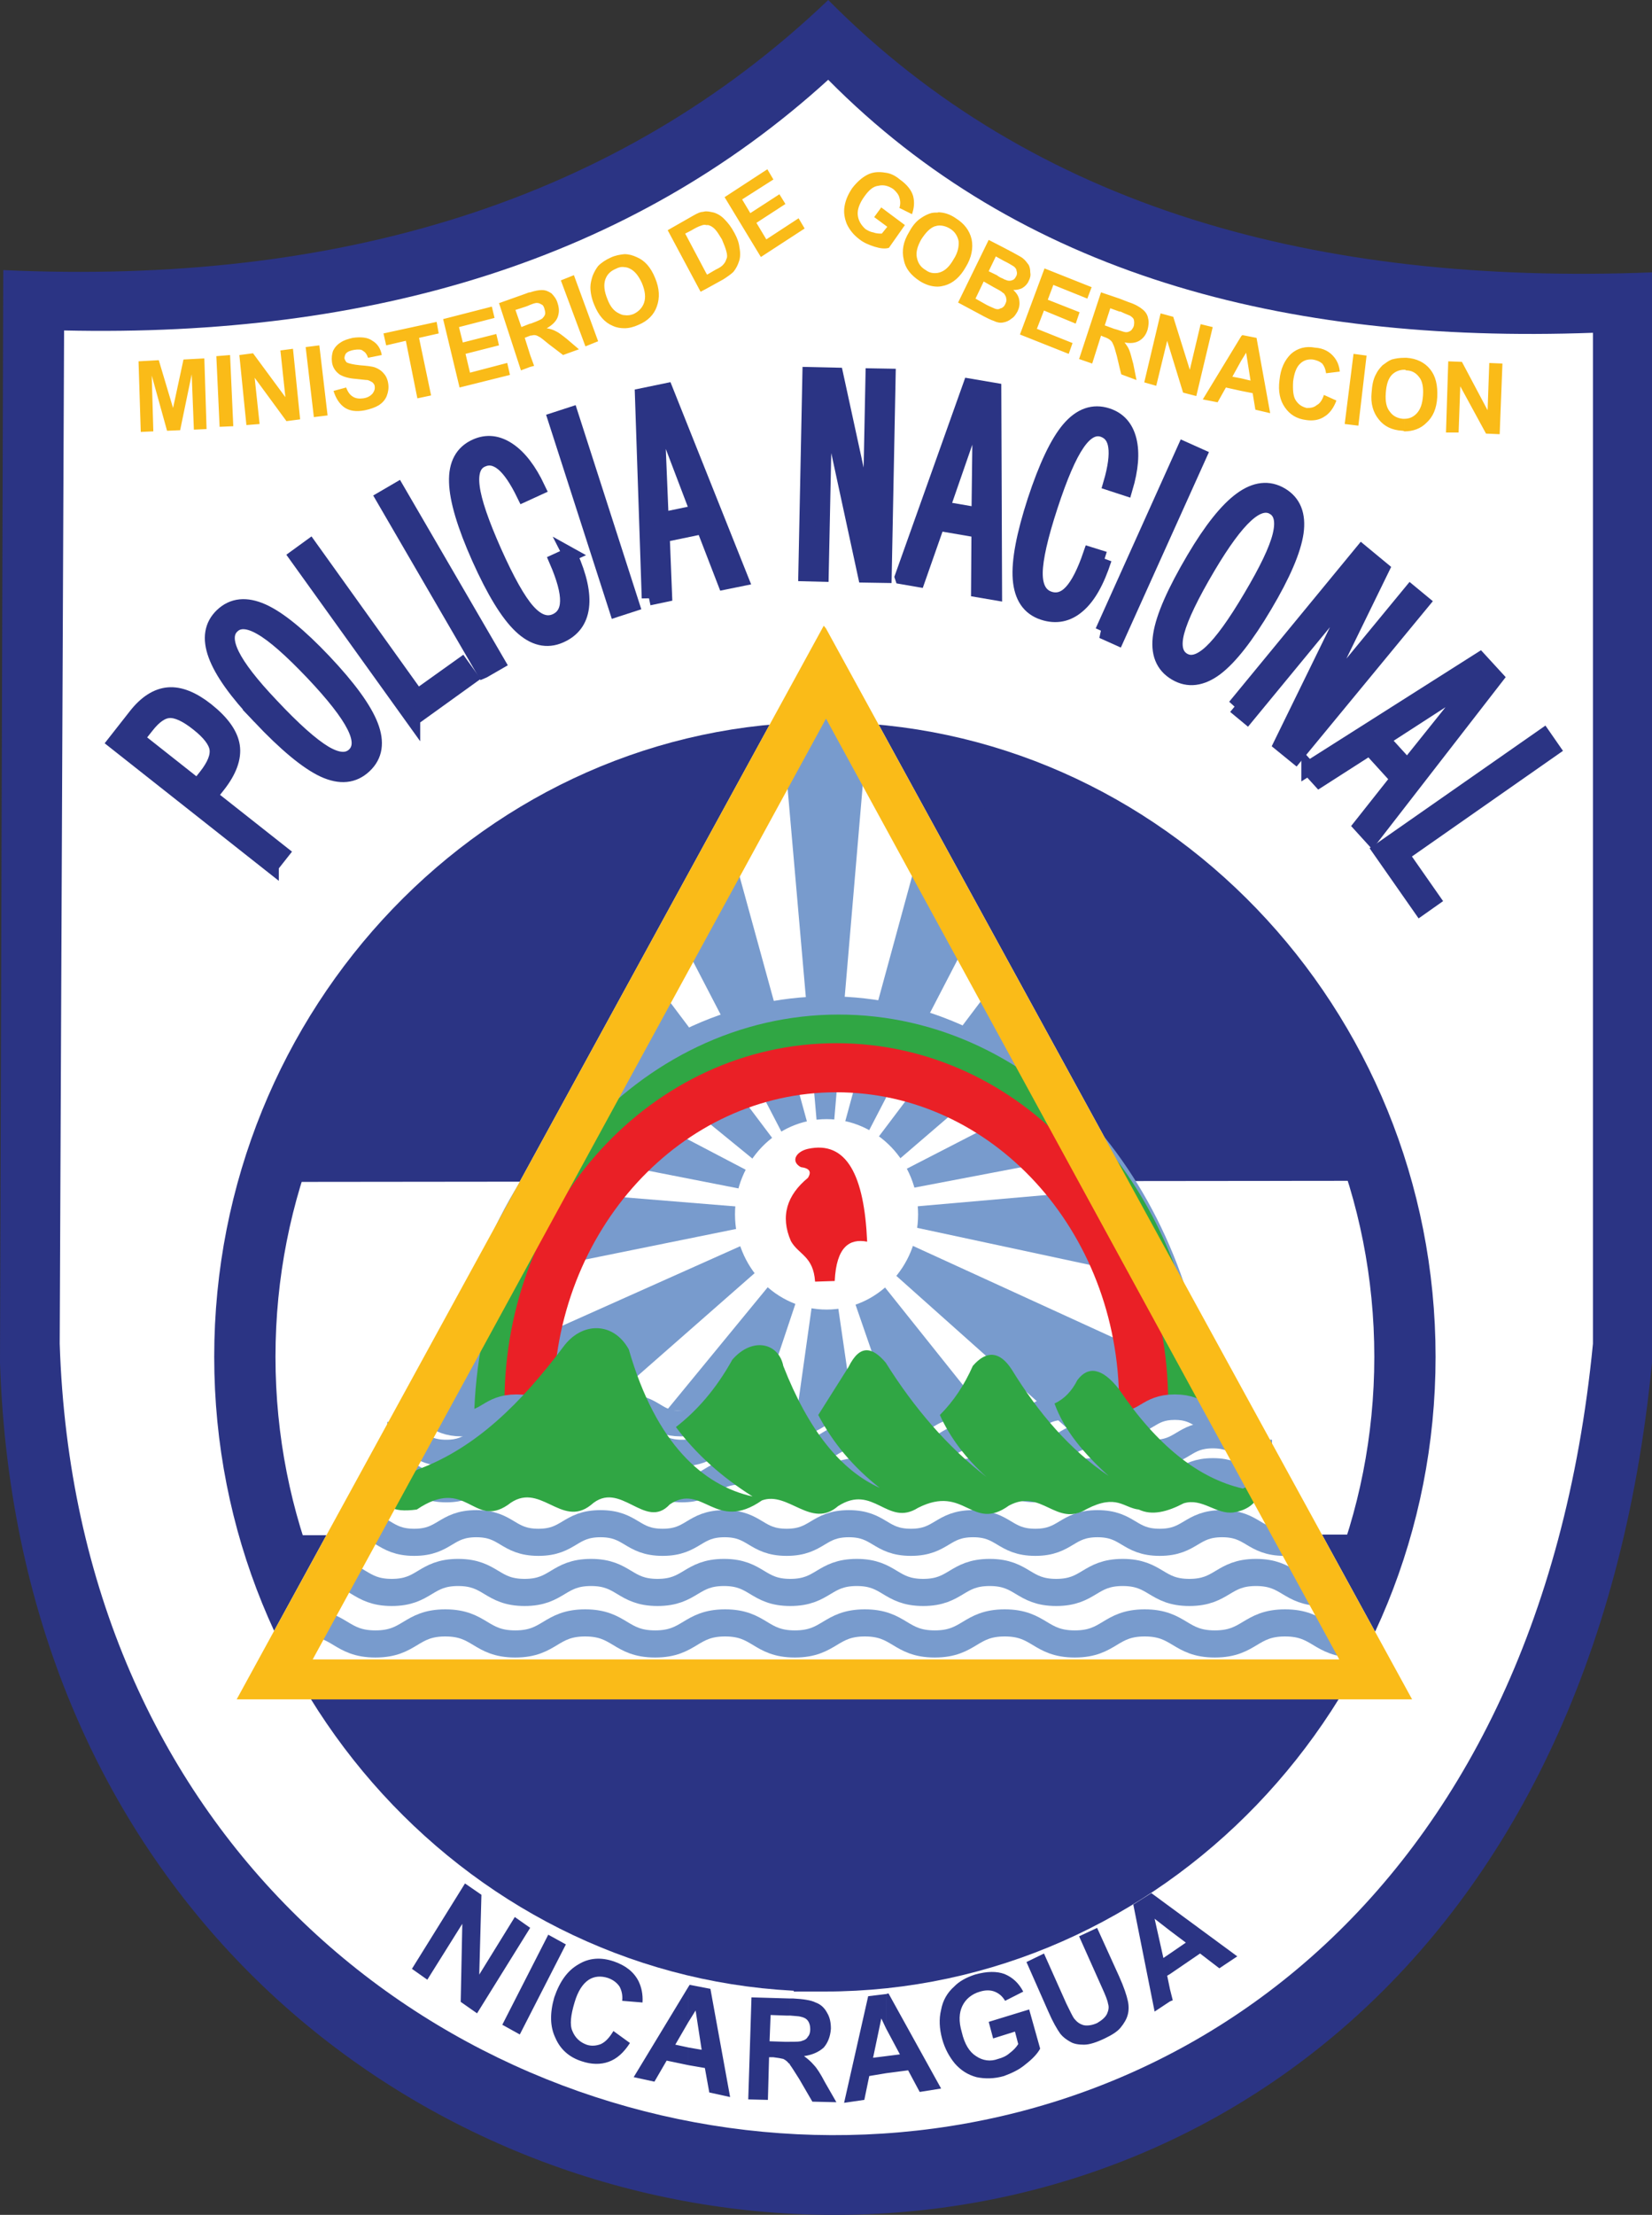 <svg xmlns="http://www.w3.org/2000/svg" width="250" height="334.983"><rect width="100%" height="100%" fill="#333333" stroke="none"/><path d="M.494 40.85C51.224 43.18 93.49 30.41 125.34 0 156.504 31.458 199.263 43.18 250 41.194V206.08c-17.82 183.313-244.786 160.036-250 0L.494 40.85z" fill="#2b3484"/><path d="M9.698 49.98C56.28 51.023 95.41 39.295 125.333 12.063c28.918 29.213 68.63 39.984 115.73 38.268v152.897c-16.598 170.225-227.23 148.598-232.027 0L9.698 49.98z" fill="#fff"/><path d="M124.757 296.568c48.4 0 87.855-41.026 87.855-91.36 0-50.327-39.454-91.352-87.855-91.352-48.34 0-87.704 41.025-87.704 91.353 0 50.332 39.364 91.358 87.704 91.358" fill="#2b3484"/><path d="M124.757 296.568c48.4 0 87.855-41.026 87.855-91.36 0-50.327-39.454-91.352-87.855-91.352-48.34 0-87.704 41.025-87.704 91.353 0 50.332 39.364 91.358 87.704 91.358z" fill="none" stroke="#2b3484" stroke-width="1.638"/><path d="M41.097 130.958l-23.722-18.725 3.143-4.004c1.56-1.982 3.22-3.035 4.96-3.18 1.735-.144 3.668.632 5.793 2.3 2.343 1.86 3.65 3.68 3.927 5.467.277 1.8-.464 3.81-2.18 5.99l-1.258 1.59 10.89 8.592-1.553 1.968zM29.893 118.94l1.246-1.56c1.28-1.625 1.83-2.998 1.655-4.154-.18-1.13-1.138-2.384-2.854-3.738-1.733-1.38-3.148-2.03-4.28-1.987-1.114.043-2.258.813-3.438 2.325l-1.493 1.878 9.163 7.237z" fill="#2b3484"/><path d="M41.097 130.958l-23.722-18.725 3.143-4.004c1.56-1.982 3.22-3.035 4.96-3.18 1.735-.144 3.668.632 5.793 2.3 2.343 1.86 3.65 3.68 3.927 5.467.277 1.8-.464 3.81-2.18 5.99l-1.258 1.59 10.89 8.592-1.553 1.968zM29.893 118.94l1.246-1.56c1.28-1.625 1.83-2.998 1.655-4.154-.18-1.13-1.138-2.384-2.854-3.738-1.733-1.38-3.148-2.03-4.28-1.987-1.114.043-2.258.813-3.438 2.325l-1.493 1.878 9.163 7.237z" fill="none" stroke="#2b3484" stroke-width="2.192"/><path d="M39.25 108.413c-3.493-3.684-5.715-6.797-6.642-9.326-.927-2.522-.602-4.533.994-6.05 1.62-1.524 3.66-1.73 6.135-.627 2.492 1.12 5.593 3.655 9.326 7.592 3.733 3.95 6.1 7.2 7.08 9.73.982 2.547.67 4.576-.963 6.11-1.656 1.566-3.715 1.77-6.225.615-2.493-1.168-5.72-3.835-9.706-8.044M35.172 94.71c-.98.927-.98 2.372-.018 4.323.957 1.945 2.932 4.486 5.912 7.622 3.42 3.65 6.13 6.04 8.068 7.2 1.945 1.157 3.426 1.253 4.443.296.982-.938.982-2.383-.024-4.358-.993-1.975-3.082-4.66-6.31-8.062-3.24-3.395-5.797-5.66-7.724-6.76-1.91-1.115-3.366-1.2-4.347-.26" fill="#2b3484"/><path d="M39.25 108.413c-3.493-3.684-5.715-6.797-6.642-9.326-.927-2.522-.602-4.533.994-6.05 1.62-1.524 3.66-1.73 6.135-.627 2.492 1.12 5.593 3.655 9.326 7.592 3.733 3.95 6.1 7.2 7.08 9.73.982 2.547.67 4.576-.963 6.11-1.656 1.566-3.715 1.77-6.225.615-2.493-1.168-5.72-3.835-9.706-8.044zM35.172 94.71c-.98.927-.98 2.372-.018 4.323.957 1.945 2.932 4.486 5.912 7.622 3.42 3.65 6.13 6.04 8.068 7.2 1.945 1.157 3.426 1.253 4.443.296.982-.938.982-2.383-.024-4.358-.993-1.975-3.082-4.66-6.31-8.062-3.24-3.395-5.797-5.66-7.724-6.76-1.91-1.115-3.366-1.2-4.347-.26z" fill="none" stroke="#2b3484" stroke-width="2.192"/><path d="M62.492 108.704l-17.635-24.56 2.035-1.48 16.25 22.686 6.72-4.798 1.348 1.878-8.718 6.274z" fill="#2b3484"/><path d="M62.492 108.704l-17.635-24.56 2.035-1.48 16.25 22.686 6.72-4.798 1.348 1.878-8.718 6.274z" fill="none" stroke="#2b3484" stroke-width="2.192"/><path d="M73.17 101.472L57.976 75.336l2.16-1.26 15.21 26.143-2.174 1.252z" fill="#2b3484"/><path d="M73.17 101.472L57.976 75.336l2.16-1.26 15.21 26.143-2.174 1.252z" fill="none" stroke="#2b3484" stroke-width="2.192"/><path d="M86.255 83.87l.08.157c1.407 3.143 1.967 5.744 1.708 7.797-.258 2.035-1.33 3.486-3.24 4.33-2.034.908-4.045.427-6.02-1.44-1.986-1.884-4.07-5.316-6.297-10.277-2.228-4.99-3.372-8.84-3.438-11.536-.09-2.702.903-4.51 2.944-5.424 1.674-.746 3.318-.56 4.973.548 1.65 1.102 3.143 3.035 4.456 5.81l-2.143.982c-1.096-2.252-2.15-3.806-3.18-4.66-1.058-.873-2.094-1.066-3.136-.597-1.263.553-1.745 1.932-1.456 4.118.277 2.185 1.397 5.418 3.3 9.71 1.975 4.426 3.666 7.437 5.087 9.026 1.428 1.596 2.825 2.083 4.174 1.493 1.168-.523 1.758-1.53 1.782-2.986.036-1.462-.518-3.51-1.644-6.11l2.053-.94z" fill="#2b3484"/><path d="M86.255 83.87l.08.157c1.407 3.143 1.967 5.744 1.708 7.797-.258 2.035-1.33 3.486-3.24 4.33-2.034.908-4.045.427-6.02-1.44-1.986-1.884-4.07-5.316-6.297-10.277-2.228-4.99-3.372-8.84-3.438-11.536-.09-2.702.903-4.51 2.944-5.424 1.674-.746 3.318-.56 4.973.548 1.65 1.102 3.143 3.035 4.456 5.81l-2.143.982c-1.096-2.252-2.15-3.806-3.18-4.66-1.058-.873-2.094-1.066-3.136-.597-1.263.553-1.745 1.932-1.456 4.118.277 2.185 1.397 5.418 3.3 9.71 1.975 4.426 3.666 7.437 5.087 9.026 1.428 1.596 2.825 2.083 4.174 1.493 1.168-.523 1.758-1.53 1.782-2.986.036-1.462-.518-3.51-1.644-6.11l2.053-.94z" fill="none" stroke="#2b3484" stroke-width="2.192"/><path d="M93.292 92.213l-9.272-28.78 2.385-.776 9.266 28.786-2.378.77z" fill="#2b3484"/><path d="M93.292 92.213l-9.272-28.78 2.385-.776 9.266 28.786-2.378.77z" fill="none" stroke="#2b3484" stroke-width="2.192"/><path d="M98.21 90.472l-1.03-30.67 3.606-.746 11.38 28.514-2.488.506-3.25-8.417-6.178 1.28.36 9.026-2.4.506zm1.89-11.88l5.466-1.137-5.876-15.437-.27.048.68 16.527z" fill="#2b3484"/><path d="M98.21 90.472l-1.03-30.67 3.606-.746 11.38 28.514-2.488.506-3.25-8.417-6.178 1.28.36 9.026-2.4.506zm1.89-11.88l5.466-1.137-5.876-15.437-.27.048.68 16.527z" fill="none" stroke="#2b3484" stroke-width="2.192"/><path d="M121.908 86.826l.614-30.218 4.004.09 4.082 18.773c.23.995.42 2.054.62 3.138.217 1.09.403 2.27.596 3.534-.072-1.192-.108-2.53-.12-4.016-.012-1.487.006-3.817.078-6.972l.29-14.347 2.37.042-.595 30.217-2.932-.048-6.02-27.853-.58 27.72-2.407-.06z" fill="#2b3484"/><path d="M121.908 86.826l.614-30.218 4.004.09 4.082 18.773c.23.995.42 2.054.62 3.138.217 1.09.403 2.27.596 3.534-.072-1.192-.108-2.53-.12-4.016-.012-1.487.006-3.817.078-6.972l.29-14.347 2.37.042-.595 30.217-2.932-.048-6.02-27.853-.58 27.72-2.407-.06z" fill="none" stroke="#2b3484" stroke-width="2.192"/><path d="M136.496 87.262l10.296-28.9 3.642.62.115 30.7-2.5-.427.06-9.02-6.207-1.065-2.986 8.513-2.42-.42zm6.136-10.35l5.478.945.2-16.52-.26-.043-5.418 15.618z" fill="#2b3484"/><path d="M136.496 87.262l10.296-28.9 3.642.62.115 30.7-2.5-.427.06-9.02-6.207-1.065-2.986 8.513-2.42-.42zm6.136-10.35l5.478.945.2-16.52-.26-.043-5.418 15.618z" fill="none" stroke="#2b3484" stroke-width="2.192"/><path d="M167.16 84.51l-.06.164c-1.065 3.287-2.372 5.605-3.955 6.947-1.56 1.35-3.33 1.705-5.292 1.06-2.126-.697-3.282-2.4-3.498-5.117-.21-2.715.542-6.664 2.22-11.842 1.705-5.183 3.42-8.802 5.167-10.86 1.764-2.066 3.72-2.74 5.84-2.048 1.734.566 2.842 1.812 3.324 3.745.475 1.92.29 4.353-.59 7.315l-2.264-.74c.704-2.397.945-4.263.753-5.594-.18-1.336-.83-2.167-1.915-2.534-1.307-.416-2.583.277-3.823 2.09-1.265 1.83-2.607 4.966-4.07 9.427-1.512 4.613-2.27 7.98-2.294 10.116-.018 2.126.692 3.432 2.1 3.896 1.193.397 2.325.042 3.312-1.036 1-1.078 1.963-2.968 2.884-5.66l2.16.675z" fill="#2b3484"/><path d="M167.16 84.51l-.06.164c-1.065 3.287-2.372 5.605-3.955 6.947-1.56 1.35-3.33 1.705-5.292 1.06-2.126-.697-3.282-2.4-3.498-5.117-.21-2.715.542-6.664 2.22-11.842 1.705-5.183 3.42-8.802 5.167-10.86 1.764-2.066 3.72-2.74 5.84-2.048 1.734.566 2.842 1.812 3.324 3.745.475 1.92.29 4.353-.59 7.315l-2.264-.74c.704-2.397.945-4.263.753-5.594-.18-1.336-.83-2.167-1.915-2.534-1.307-.416-2.583.277-3.823 2.09-1.265 1.83-2.607 4.966-4.07 9.427-1.512 4.613-2.27 7.98-2.294 10.116-.018 2.126.692 3.432 2.1 3.896 1.193.397 2.325.042 3.312-1.036 1-1.078 1.963-2.968 2.884-5.66l2.16.675z" fill="none" stroke="#2b3484" stroke-width="2.192"/><path d="M166.817 95.48l12.415-27.575 2.27 1.017-12.433 27.57-2.253-1.012z" fill="#2b3484"/><path d="M166.817 95.48l12.415-27.575 2.27 1.017-12.433 27.57-2.253-1.012z" fill="none" stroke="#2b3484" stroke-width="2.192"/><path d="M180.66 84.47c2.595-4.384 4.967-7.364 7.14-8.954 2.162-1.583 4.197-1.812 6.088-.698 1.915 1.132 2.667 3.04 2.294 5.726-.397 2.697-1.975 6.388-4.744 11.048-2.77 4.678-5.245 7.84-7.412 9.488-2.174 1.632-4.227 1.89-6.135.753-1.956-1.156-2.72-3.1-2.293-5.81.42-2.727 2.12-6.575 5.063-11.554m12.066-7.69c-1.15-.686-2.535-.294-4.136 1.17-1.608 1.462-3.51 4.057-5.72 7.777-2.553 4.305-4.112 7.563-4.702 9.736-.596 2.186-.27 3.637.915 4.34 1.168.7 2.547.296 4.172-1.215 1.602-1.493 3.613-4.263 5.997-8.31 2.396-4.033 3.877-7.115 4.407-9.253.53-2.143.228-3.564-.934-4.244" fill="#2b3484"/><path d="M180.66 84.47c2.595-4.384 4.967-7.364 7.14-8.954 2.162-1.583 4.197-1.812 6.088-.698 1.915 1.132 2.667 3.04 2.294 5.726-.397 2.697-1.975 6.388-4.744 11.048-2.77 4.678-5.245 7.84-7.412 9.488-2.174 1.632-4.227 1.89-6.135.753-1.956-1.156-2.72-3.1-2.293-5.81.42-2.727 2.12-6.575 5.063-11.554zm12.066-7.69c-1.15-.686-2.535-.294-4.136 1.17-1.608 1.462-3.51 4.057-5.72 7.777-2.553 4.305-4.112 7.563-4.702 9.736-.596 2.186-.27 3.637.915 4.34 1.168.7 2.547.296 4.172-1.215 1.602-1.493 3.613-4.263 5.997-8.31 2.396-4.033 3.877-7.115 4.407-9.253.53-2.143.228-3.564-.934-4.244z" fill="none" stroke="#2b3484" stroke-width="2.192"/><path d="M186.862 106.83l19.212-23.35 3.09 2.554-8.436 17.273c-.458.915-.928 1.873-1.457 2.86-.523.97-1.077 2.023-1.72 3.13.69-.98 1.48-2.052 2.395-3.238.91-1.18 2.372-2.982 4.383-5.426l9.127-11.078 1.837 1.517-19.23 23.324-2.246-1.83 12.53-25.606-17.63 21.405-1.854-1.536z" fill="#2b3484"/><path d="M186.862 106.83l19.212-23.35 3.09 2.554-8.436 17.273c-.458.915-.928 1.873-1.457 2.86-.523.97-1.077 2.023-1.72 3.13.69-.98 1.48-2.052 2.395-3.238.91-1.18 2.372-2.982 4.383-5.426l9.127-11.078 1.837 1.517-19.23 23.324-2.246-1.83 12.53-25.606-17.63 21.405-1.854-1.536z" fill="none" stroke="#2b3484" stroke-width="2.192"/><path d="M198.028 116.194l25.907-16.437 2.492 2.715-18.826 24.276-1.697-1.866 5.61-7.087-4.244-4.666-7.6 4.87-1.642-1.806zm11.198-4.383l3.745 4.113 10.327-12.89-.18-.205-13.89 8.983z" fill="#2b3484"/><path d="M198.028 116.194l25.907-16.437 2.492 2.715-18.826 24.276-1.697-1.866 5.61-7.087-4.244-4.666-7.6 4.87-1.642-1.806zm11.198-4.383l3.745 4.113 10.327-12.89-.18-.205-13.89 8.983z" fill="none" stroke="#2b3484" stroke-width="2.192"/><path d="M208.8 128.574l24.8-17.31 1.404 2.023-22.86 15.98 4.72 6.754-1.915 1.35-6.15-8.796z" fill="#2b3484"/><path d="M208.8 128.574l24.8-17.31 1.404 2.023-22.86 15.98 4.72 6.754-1.915 1.35-6.15-8.796z" fill="none" stroke="#2b3484" stroke-width="2.192"/><path d="M40.623 178.758l168.178-.175c4.65 18.183 4.474 36.03-.162 53.507l-167.528.102c-5.972-18.357-4.726-36.467-.487-53.434" fill="#fff"/><path d="M124.757 296.568c48.4 0 87.855-41.026 87.855-91.36 0-50.327-39.454-91.352-87.855-91.352-48.34 0-87.704 41.025-87.704 91.353 0 50.332 39.364 91.358 87.704 91.358z" fill="none" stroke="#2b3484" stroke-width="9.272"/><path d="M124.662 94.63L35.814 257.005H213.698L125.01 95.064l-.348-.433z" fill="#fff"/><path d="M21.302 65.325l-.337-10.68 3.064-.17 2.16 7.232 1.578-7.334 3.155-.168.337 10.686-1.92.092-.33-8.37-1.748 8.454-1.98.084-2.318-8.35.24 8.44-1.902.085zM32.74 53.864l.493 10.687 2.07-.09-.486-10.765-2.078.17zM37.29 64.29L36.222 53.7l2.07-.27 4.896 6.64-.754-7.068 1.903-.252 1.083 10.674-2.07.27-4.812-6.56.748 6.995-2 .16zM46.256 52.493l1.24 10.59 2.077-.253-1.246-10.596-2.07.26zM50.474 59.124l1.91-.518c.252.686.583 1.126 1.004 1.38.404.263.91.348 1.56.263.668-.09 1.09-.356 1.414-.7.253-.342.416-.685.338-1.125 0-.247-.175-.427-.338-.596-.162-.09-.427-.266-.746-.35-.325 0-.83-.084-1.734-.17-1.168-.083-1.897-.342-2.402-.613-.76-.506-1.162-1.198-1.247-1.97-.078-.613 0-1.118.157-1.642.253-.506.59-.94 1.162-1.29.506-.348 1.084-.516 1.836-.697 1.228-.17 2.306-.072 2.974.45.753.423 1.253 1.2 1.41 2.15l-2.078.416c-.162-.505-.403-.85-.746-1.03-.235-.258-.735-.258-1.313-.174-.59.097-1.084.27-1.325.608-.096.18-.186.428-.186.687.09.27.186.44.343.614.325.16 1 .324 2 .426 1.065.085 1.81.157 2.31.337.495.18.994.512 1.33.946.333.348.58.95.652 1.552.083.608 0 1.21-.236 1.812-.24.602-.662 1.036-1.162 1.38-.584.354-1.325.607-2.15.782-1.33.26-2.324.09-3.088-.428-.735-.512-1.307-1.38-1.65-2.504M63.162 60.25l-1.746-8.707-2.975.692-.408-1.806 8.044-1.747.313 1.746-2.976.673 1.825 8.706-2.078.44zM69.547 58.605L67.06 48.262l7.37-1.89.41 1.71-5.384 1.39.584 2.324 5.064-1.283.41 1.716-5.064 1.288.674 2.848 5.635-1.475.415 1.813-7.628 1.902zM80.232 44.212c.753-.247 1.337-.343 1.752-.343.578 0 .976.173 1.487.51.41.44.742.855.91 1.47.26.77.26 1.463 0 2.15-.24.613-.836 1.203-1.65 1.65.573.083.988.245 1.32.414.41.175 1 .614 1.745 1.216l1.813 1.548-2.397.867-2.16-1.644c-.74-.6-1.234-1.03-1.48-1.12-.254-.168-.495-.252-.742-.252-.18 0-.355.084-.596.084v-1.818h.084c.916-.33 1.5-.596 1.746-.77.15-.175.332-.35.41-.603.09-.257 0-.528-.078-.854-.085-.343-.24-.614-.5-.692-.253-.175-.578-.26-.91-.175-.078 0-.336.084-.752.252v-1.89zm0 9.483v1.8l.596-.163-.596-1.637zm-1.397 2.324l-3.317-10.17 4.13-1.47c.175-.09.428-.168.584-.168v1.89c-.156.085-.41.175-.662.27l-1.566.507.898 2.588 1.33-.524v1.818c-.078.08-.247.08-.41.17l-.41.162.82 2.6v1.8l-1.397.525zM84.875 42.405l3.72 9.983 1.922-.777-3.667-9.994-1.975.79zM94.49 38.44c.667 0 1.257.168 1.83.433 1.24.51 2.155 1.535 2.823 3.18.656 1.558.734 3.02.247 4.322-.416 1.192-1.33 2.155-2.752 2.75-.74.344-1.48.52-2.15.52v-1.982c.52.078 1 0 1.41-.18.74-.35 1.33-.952 1.577-1.717.253-.782.175-1.727-.33-2.944-.507-1.108-1.073-1.8-1.74-2.15-.32-.162-.59-.264-.916-.264v-1.97zm-4.56 7.664c-.408-.946-.583-1.89-.583-2.668 0-.614.175-1.204.337-1.722.247-.608.5-1.04.825-1.475.493-.512 1.16-.946 1.908-1.283.74-.35 1.415-.44 2.07-.518v1.968c-.42-.078-.824 0-1.33.265-.813.35-1.312.873-1.57 1.638-.242.777-.164 1.73.336 2.933.42 1.132.993 1.806 1.74 2.155.33.17.572.265.825.265v1.98c-.573 0-1.157-.083-1.735-.348-1.246-.512-2.162-1.554-2.824-3.19M106.845 31.968c.415 0 .746.09 1.15.17.596.173 1.174.528 1.656 1.04.512.524 1.006 1.126 1.506 2.077.415.77.668 1.457.74 2.144.157.78.157 1.552-.072 2.154-.163.512-.415 1.036-.825 1.554-.344.343-.838.686-1.506 1.125l-2.65 1.463v-2.42l.163.265 1.33-.776c.58-.26.91-.517 1.067-.698.247-.253.415-.512.51-.86.158-.254.158-.687 0-1.205-.095-.42-.342-1.03-.667-1.805-.42-.687-.74-1.21-1.072-1.548-.337-.343-.668-.518-1-.608h-.33v-2.072zm-5.804 2.848l3.33-1.897c.74-.422 1.32-.783 1.82-.862.24 0 .408-.09.655-.09v2.07c-.247-.09-.506 0-.747.09-.325.086-.837.34-1.57.772l-.838.428 3.155 5.948v2.42l-.825.428-4.98-9.308zM115.144 38.87l-5.49-9.05 6.47-4.22.916 1.547-4.732 3.016 1.24 2.07 4.402-2.852.91 1.47-4.39 2.853 1.5 2.5 4.882-3.192.915 1.548-6.623 4.31zM132.292 32.834l1.07-1.463 3.578 2.668-2.42 3.444c-.567.18-1.313.096-2.144-.163-.83-.26-1.668-.603-2.318-1.127-.915-.686-1.51-1.463-1.915-2.324-.337-.862-.5-1.73-.337-2.674.175-1.03.59-1.897 1.168-2.752.668-.86 1.42-1.56 2.258-1.998.807-.422 1.716-.506 2.72-.332.748.08 1.5.416 2.23 1.036 1.09.765 1.757 1.638 2.004 2.505.24.945.144 1.794-.17 2.74l-1.907-.946c.167-.513.167-1.03 0-1.55-.098-.432-.423-.853-.904-1.287-.753-.518-1.518-.698-2.258-.518-.82.078-1.48.693-2.15 1.638-.74 1.023-1.07 1.993-.993 2.763.084.86.5 1.542 1.162 2.15.42.253.734.433 1.24.518.422.168.92.168 1.24.168l.83-1.03-1.985-1.468zM141.904 32.146c.17-.09.397 0 .59 0 .662.085 1.403.343 2.143.86 1.247.778 2.078 1.807 2.403 3.192.26 1.283 0 2.758-.903 4.215-.83 1.47-1.91 2.414-3.155 2.763-.32.09-.747.175-1.078.175v-2.076c.084 0 .253-.08.33-.08.826-.257 1.488-.944 2.078-1.98.675-1.035.82-1.986.753-2.77-.17-.764-.584-1.462-1.343-1.89-.566-.337-1.228-.51-1.818-.427v-1.98zm-4.317 2.932c.506-.95 1.096-1.637 1.752-2.07.493-.344 1-.61 1.57-.777.338-.084.675-.084.994-.084v1.98c-.157 0-.24.09-.415.09-.736.26-1.392.94-2.067 1.982-.584 1.03-.85 1.98-.668 2.758.163.85.584 1.457 1.343 1.896.56.422 1.15.518 1.806.422v2.077c-.903 0-1.806-.27-2.72-.848-1.338-.88-2.17-1.91-2.41-3.203-.337-1.392-.084-2.76.813-4.222M151.784 37.397l1.487.783c.742.434 1.326.692 1.58.94.33.264.57.613.824.95.168.338.235.693.235 1.126.09.434 0 .855-.236 1.295-.175.428-.494.778-.915 1.042-.417.253-.93.326-1.416.326.487.44.837.963.903 1.56.096.613 0 1.113-.235 1.63-.247.44-.494.868-.92 1.126-.41.35-.814.518-1.308.603v-2.33c.15-.08.235-.253.325-.416.168-.348.252-.613.168-.866 0-.26-.17-.512-.343-.783-.072 0-.072-.083-.15-.083v-2.155c.15.09.324.174.39.174.344.175.675.175.916.09.344-.09.507-.264.675-.614.17-.252.17-.596.066-.86 0-.253-.233-.524-.486-.687-.157-.084-.663-.433-1.56-.86v-1.988zm-2.167-1.114l2.167 1.114v1.987l-1.083-.602-1.083 2.24 1.246.608c.32.253.662.42.92.512v2.155c-.258-.26-.757-.512-1.42-.867l-1.5-.855-1.24 2.59 1.675.944c.65.337 1.156.51 1.312.595.325.097.572.097.825-.084.17 0 .253-.09.35-.173v2.33c-.422.084-.922 0-1.422-.253-.337-.097-1.065-.44-2.312-1.126l-3.063-1.638 4.63-9.477zM154.35 50.59l3.72-9.993 7.128 2.835-.65 1.728-5.142-2.07-.843 2.24 4.81 1.895-.583 1.722-4.805-1.98-1.072 2.763 5.395 2.155-.578 1.638-7.38-2.932zM169.424 45.165l1.336.518c1.066.343 1.74.765 2.15 1.114.415.33.746.776.837 1.372.15.517.066 1.125-.09 1.727-.248.783-.67 1.295-1.26 1.65-.57.33-1.312.422-2.215.247.325.44.578.783.73 1.21.173.422.336 1.114.595 2.06l.482 2.414-2.307-.86-.26-1.037v-5.598c.506.18.826.26 1 .26.253 0 .488-.08.74-.26.163-.17.344-.434.422-.687.072-.343.072-.686 0-.95-.078-.26-.337-.434-.578-.603-.174-.084-.68-.253-1.42-.614h-.163v-1.963zM163.3 54.3l3.318-10.086 2.806.95v1.964l-1.403-.506-.836 2.59 1.41.517c.33.083.57.167.83.252v5.6l-.404-1.717c-.26-.957-.427-1.553-.584-1.824-.084-.246-.26-.493-.415-.59-.162-.168-.493-.348-1-.517l-.402-.17-1.337 4.222-1.98-.686zM173.162 57.83l2.474-10.435 1.91.518 2.51 8.014 1.637-6.9 1.83.446-2.486 10.428-2-.523-2.407-7.833-1.656 6.803-1.812-.518zM192.217 62.488l-2.24-.524-.41-2.5-1.733-.342v-1.897l1.41.338-.664-4.22-.746 1.21v-3.704l.168-.17 2.15.422 2.065 11.386zm-4.383-3.366l-2.318-.512-1.253 2.234-2.245-.434 5.816-9.56v3.702l-1.337 2.42 1.337.253v1.897zM200.355 59.73l1.884.85c-.41 1.126-1.06 1.987-1.813 2.426-.746.512-1.74.687-2.81.512-1.344-.175-2.404-.783-3.168-1.897-.736-1.04-1.05-2.413-.82-4.14.168-1.717.758-3 1.746-3.962.987-.867 2.24-1.21 3.636-.94 1.24.073 2.234.596 2.908 1.463.416.52.747 1.212.837 2.157l-2.077.253c-.084-.608-.253-1.042-.584-1.47-.415-.337-.83-.5-1.41-.608-.745-.078-1.402.11-1.913.61-.566.516-.903 1.377-1.078 2.672-.078 1.288 0 2.33.42 2.926.41.608.91.945 1.657 1.126.602 0 1.078-.085 1.493-.434.5-.26.83-.776 1.09-1.54M203.494 64.126l2.07.252 1.24-10.596-1.973-.265-1.336 10.61zM212.526 54.116h.338c1.487.096 2.733.692 3.564 1.734.83 1.03 1.162 2.408 1.072 4.226-.09 1.716-.663 3.005-1.644 3.878-.837.855-2.005 1.288-3.33 1.288V63.34c.747 0 1.325-.26 1.825-.77.59-.603.904-1.458.994-2.765.084-1.204-.09-2.155-.566-2.75-.512-.693-1.18-1.037-1.993-1.037-.096-.096-.168-.096-.26-.096v-1.806zm-4.96 5.268c.078-1.126.234-1.993.65-2.764.246-.523.584-.94 1-1.372.493-.356.908-.693 1.408-.88.584-.156 1.156-.252 1.902-.252v1.806c-.746 0-1.396.27-1.902.777-.566.613-.82 1.474-.915 2.774-.086 1.204.095 2.15.59 2.752.486.698 1.15 1.03 1.98 1.114h.246v1.902c-.15-.096-.246-.096-.32-.096-1.582-.084-2.762-.687-3.563-1.722-.843-1.03-1.246-2.408-1.078-4.04M218.824 65.417l.343-10.77 2.07.083 3.884 7.315.254-7.146 1.993.083-.42 10.687-2.066-.09-3.895-7.153-.253 6.99h-1.908z" fill="#fabb18"/><path d="M126.16 170.392l4.648-54.554-5.713-10-6.153 10.596 4.726 54.048 2.492-.09zM118.703 172.026l-15.172-29.218 7.708-12.752 11.114 40.43-3.65 1.54zM117.453 172.894l-17.068-22.674-5.226 9.742 19.644 16.033 2.65-3.1zM113.887 177.458l-23.198-12.15-4.15 9.488 26.354 5.166.993-2.504zM112.4 182.55l-29.675-2.422-6.797 12.933 36.552-7.41-.08-3.1zM112.98 188.05l-37.635 16.815 11.27 11.89 28.69-25.172-2.324-3.534zM116.956 193.74L100.88 213.31l13.926.524 5.883-17.593-3.734-2.5zM123.015 196.415l-2.486 17.683h8.693l-2.56-17.58-3.648-.103zM128.98 195.908l6.376 18.436 13.842-.512-16.25-20.344-3.968 2.42zM134.78 192.195l26.73 23.83 9.966-.933 1.138-10.892-35.45-16.22-2.385 4.215zM137.337 185.39l37.805 8.105-7.857-13.54-29.695 2.595-.253 2.84zM136.03 177.375l24.118-12.415 4.473 9.652-27.526 5.25-1.065-2.487zM132.368 172.72l18.406-24.397 4.31 10.687-19.88 17.07-2.836-3.36zM127.648 170.56l11.03-40.423 7.622 12.324-15.335 29.57-3.317-1.47z" fill="#789bcd"/><path d="M71.856 215.138c2.36-33.872 25.63-59.9 53.434-59.9 27.298 0 50.165 24.902 53.332 57.9" fill="none" stroke="#789bcd" stroke-width="9.103"/><path d="M75.914 214.78c.614-31.76 23.3-57.156 51-57.156 27.438 0 49.962 24.764 51.088 56.084" fill="none" stroke="#30a644" stroke-width="8.357"/><path d="M80.15 215.227c0-.987-.097-2.065-.097-3.046 0-27.996 20.892-50.694 46.516-50.694 25.732 0 46.497 22.698 46.497 50.695v2.59" fill="none" stroke="#ea2026" stroke-width="7.424"/><path d="M125.09 197.887c7.525 0 13.672-6.382 13.672-14.227 0-7.833-6.147-14.227-13.673-14.227-7.557 0-13.686 6.394-13.686 14.227 0 7.845 6.13 14.227 13.685 14.227" fill="#fff"/><path d="M125.09 197.887c7.525 0 13.672-6.382 13.672-14.227 0-7.833-6.147-14.227-13.673-14.227-7.557 0-13.686 6.394-13.686 14.227 0 7.845 6.13 14.227 13.685 14.227z" fill="none" stroke="#fff" stroke-width=".349"/><path d="M126.32 193.74c.247-5.165 2.228-6.46 4.907-5.948-.428-9.982-3.083-15.33-8.97-14.034-1.813.42-2.638 1.884-1.08 2.757 1.332.17 1.68.693 1.08 1.632-3.138 2.577-4.222 5.768-2.566 9.56 1.163 2.066 3.403 2.253 3.656 6.13l2.974-.096z" fill="#ea2026"/><path d="M62.338 297.77l8.03-12.914 2.488 1.716-.33 12.07 5.38-8.71 2.325 1.637-8.037 12.93-2.474-1.733.24-11.806-5.292 8.454-2.33-1.644zM76.015 306.226l6.954-13.62 2.666 1.47-6.972 13.62-2.65-1.47zM92.83 307.174l2.5 1.812c-.928 1.457-1.993 2.41-3.24 2.848-1.168.422-2.583.422-4.07-.09-1.896-.602-3.24-1.818-3.973-3.534-.837-1.728-.837-3.8-.17-6.123.832-2.415 2-4.052 3.668-4.998 1.56-.964 3.377-1.12 5.376-.434 1.735.608 2.994 1.553 3.728 3.016.41.873.662 1.903.584 3.19l-3.077-.252c.09-.873-.084-1.565-.403-2.16-.415-.61-1-1.03-1.746-1.296-1.084-.35-2.077-.26-2.902.265-.91.595-1.656 1.715-2.16 3.443-.567 1.89-.748 3.366-.327 4.31.416 1.037 1.17 1.717 2.156 2.072.734.253 1.493.163 2.15-.09.752-.35 1.33-1.03 1.908-1.98M110.488 317.16l-3.15-.693-.668-3.697-2.474-.427v-2.673l1.987.343-.915-5.943-1.072 1.716v-5.328l.175-.27 3.137.607 2.98 16.364zm-6.292-4.817l-3.31-.693-1.85 3.185-3.137-.686 8.296-13.692v5.328l-2 3.45 2 .434v2.673zM119.526 302.254h.506c1.565.084 2.727.265 3.395.608.747.265 1.325.777 1.734 1.547.417.686.58 1.462.58 2.42-.08 1.108-.41 2.06-1.078 2.84-.753.688-1.728 1.115-2.987 1.302.578.42 1.084.86 1.506 1.367.416.426.994 1.305 1.662 2.594l1.728 3.01-3.636-.084-2.005-3.45c-.663-1.036-1.073-1.71-1.404-2.156v-3.45c1 0 1.57 0 1.903-.162.336-.078.66-.277.823-.602.26-.26.362-.705.362-1.126 0-.518-.103-.94-.362-1.294-.24-.338-.656-.524-1.077-.603-.247-.09-.735-.09-1.65-.18v-2.583zm-6.292 15.263l.488-15.432 5.804.17v2.582h-.578l-2.33-.084-.157 3.973 2.24.078h.826v3.45c0-.096-.084-.18-.157-.18-.253-.337-.506-.506-.837-.68-.332-.085-.83-.17-1.5-.253h-.65l-.174 6.45-2.976-.073zM142.42 315.872l-3.24.518-1.752-3.27-3.317.434v-2.583l2.072-.264-2.07-3.877v-5.25l.342-.098 7.965 14.39zm-8.31-2.318l-2.564.427-.747 3.608-3.06.445 3.643-16.123 2.728-.33v5.25l-.74-1.555-1.246 5.943 1.987-.247v2.584zM150.292 308.296l-.67-2.505 6.124-1.877 1.662 5.924c-.415.777-1.168 1.56-2.15 2.324-1.01.874-2.173 1.392-3.323 1.82-1.487.433-2.902.433-4.142.174-1.325-.35-2.39-1.035-3.305-2.077-.843-1.036-1.506-2.24-1.91-3.703-.42-1.553-.5-3.022-.162-4.39.247-1.378.898-2.576 1.987-3.54.735-.77 1.807-1.372 3.15-1.81 1.823-.513 3.31-.513 4.467-.08 1.246.518 2.155 1.385 2.83 2.66l-2.746 1.392c-.416-.704-.92-1.12-1.578-1.39-.644-.253-1.396-.253-2.227 0-1.248.36-2.163 1.125-2.662 2.16-.5 1.03-.572 2.337-.09 3.97.42 1.805 1.167 3.01 2.16 3.623.994.685 2.174.86 3.324.427.656-.175 1.24-.428 1.734-.86.584-.435.994-.862 1.325-1.386l-.493-1.89-3.305 1.036zM155.338 296.743l2.65-1.29 3.39 7.587c.595 1.205.92 1.89 1.16 2.234.417.518.838.86 1.512 1.03.566.09 1.235 0 1.975-.33.747-.44 1.253-.88 1.5-1.392.234-.512.33-1.03.156-1.542-.083-.517-.402-1.3-.908-2.414l-3.474-7.773 2.727-1.276 3.324 7.315c.745 1.65 1.16 2.932 1.323 3.715.163.68.163 1.463 0 2.065-.162.686-.578 1.36-1.083 1.98-.494.61-1.313 1.12-2.41 1.645-1.227.59-2.317.945-3.13.945-.752 0-1.51-.09-2.077-.434-.596-.337-1.083-.686-1.505-1.204-.494-.692-1.15-1.812-1.818-3.36l-3.312-7.5zM187.24 295.883l-2.714 1.807-2.92-2.24-4.546 3.107v-3.107l2.396-1.644-2.396-1.8v-3.612l10.18 7.49zm-10.18 4.992l.416 1.65-.416.168v-1.818zm0-2.318l-.427.253.427 2.065v1.818l-2.33 1.54-3.227-16.195 2.733-1.722 2.824 2.078v3.612l-2.33-1.812 1.33 5.936 1-.68v3.107z" fill="#2b3484"/><path d="M53.287 230.445c4.696 0 4.696 2.817 9.392 2.817 4.702 0 4.702-2.817 9.404-2.817 4.696 0 4.696 2.817 9.398 2.817 4.697 0 4.697-2.817 9.393-2.817 4.714 0 4.714 2.817 9.404 2.817 4.695 0 4.695-2.817 9.38-2.817 4.69 0 4.69 2.817 9.386 2.817 4.702 0 4.702-2.817 9.41-2.817 4.696 0 4.696 2.817 9.393 2.817 4.707 0 4.707-2.817 9.41-2.817 4.713 0 4.713 2.817 9.422 2.817 4.69 0 4.69-2.817 9.404-2.817 4.714 0 4.714 2.817 9.416 2.817 4.72 0 4.72-2.817 9.447-2.817 4.72 0 4.72 2.817 9.452 2.817" fill="none" stroke="#789bcd" stroke-width="4.1"/><path d="M58.612 222.534c4.462 0 4.462 2.685 8.93 2.685 4.442 0 4.442-2.686 8.898-2.686 4.467 0 4.467 2.685 8.923 2.685 4.455 0 4.455-2.686 8.916-2.686 4.455 0 4.455 2.685 8.928 2.685 4.443 0 4.443-2.686 8.887-2.686 4.46 0 4.46 2.685 8.904 2.685 4.46 0 4.46-2.686 8.934-2.686 4.456 0 4.456 2.685 8.917 2.685 4.456 0 4.456-2.686 8.924-2.686 4.473 0 4.473 2.685 8.94 2.685 4.45 0 4.45-2.686 8.923-2.686 4.468 0 4.468 2.685 8.94 2.685 4.48 0 4.48-2.686 8.972-2.686 4.472 0 4.472 2.685 8.952 2.685m-133.89-8.16c4.462 0 4.462 2.692 8.93 2.692 4.442 0 4.442-2.69 8.898-2.69 4.467 0 4.467 2.69 8.923 2.69 4.455 0 4.455-2.69 8.916-2.69 4.455 0 4.455 2.69 8.928 2.69 4.443 0 4.443-2.69 8.887-2.69 4.46 0 4.46 2.69 8.904 2.69 4.46 0 4.46-2.69 8.934-2.69 4.456 0 4.456 2.69 8.917 2.69 4.456 0 4.456-2.69 8.924-2.69 4.473 0 4.473 2.69 8.94 2.69 4.45 0 4.45-2.69 8.923-2.69 4.468 0 4.468 2.69 8.94 2.69 4.48 0 4.48-2.69 8.972-2.69 4.472 0 4.472 2.69 8.952 2.69" fill="none" stroke="#789bcd" stroke-width="3.992"/><path d="M61.58 212.822c4.154 0 4.154 2.493 8.302 2.493 4.142 0 4.142-2.493 8.285-2.493 4.148 0 4.148 2.493 8.296 2.493s4.148-2.493 8.303-2.493c4.148 0 4.148 2.493 8.302 2.493 4.13 0 4.13-2.493 8.273-2.493s4.143 2.493 8.273 2.493c4.16 0 4.16-2.493 8.31-2.493 4.147 0 4.147 2.493 8.296 2.493 4.14 0 4.14-2.493 8.295-2.493 4.16 0 4.16 2.493 8.31 2.493 4.16 0 4.16-2.493 8.308-2.493 4.172 0 4.172 2.493 8.314 2.493 4.173 0 4.173-2.493 8.34-2.493 4.165 0 4.165 2.493 8.326 2.493" fill="none" stroke="#789bcd" stroke-width="3.853"/><path d="M49.23 237.822c5.027 0 5.027 3.022 10.054 3.022 5.022 0 5.022-3.022 10.043-3.022 5.033 0 5.033 3.022 10.067 3.022 5.015 0 5.015-3.022 10.048-3.022 5.028 0 5.028 3.022 10.06 3.022 5.034 0 5.034-3.022 10.062-3.022 5.015 0 5.015 3.022 10.03 3.022 5.034 0 5.034-3.022 10.067-3.022 5.016 0 5.016 3.022 10.05 3.022 5.02 0 5.02-3.022 10.06-3.022 5.028 0 5.028 3.022 10.067 3.022 5.02 0 5.02-3.022 10.06-3.022 5.052 0 5.052 3.022 10.085 3.022 5.046 0 5.046-3.022 10.09-3.022 5.065 0 5.065 3.022 10.104 3.022M46.23 245.45c5.287 0 5.287 3.185 10.586 3.185 5.286 0 5.286-3.185 10.572-3.185 5.292 0 5.292 3.185 10.585 3.185 5.292 0 5.292-3.185 10.584-3.185 5.286 0 5.286 3.185 10.59 3.185 5.293 0 5.293-3.185 10.585-3.185 5.28 0 5.28 3.185 10.555 3.185 5.298 0 5.298-3.185 10.59-3.185s5.292 3.185 10.58 3.185c5.297 0 5.297-3.185 10.59-3.185 5.297 0 5.297 3.185 10.608 3.185 5.286 0 5.286-3.185 10.572-3.185 5.31 0 5.31 3.185 10.615 3.185 5.316 0 5.316-3.185 10.626-3.185 5.317 0 5.317 3.185 10.62 3.185" fill="none" stroke="#789bcd" stroke-width="4.1"/><path d="M63.078 228.305c-3.907.518-5.304-.512-4.395-3.275l4.474-2.758c8.958-3.28 15.828-10.253 22.054-18.526 2.806-3.883 7.617-3.883 9.947.343 4.142 14.395 11.355 20.603 18.73 22.24-4.648-2.938-8.53-6.376-11.602-10.5 3.143-2.432 6.05-5.708 8.538-10.187 3.064-3.528 7.038-2.505 7.712.945 3.812 9.742 8.7 15.775 14.595 18.442-4.07-3.185-7.135-6.894-9.302-11.024l4.575-7.25c1.74-3.54 3.637-3.01 5.624-.68 4.31 6.882 9.362 12.758 15.27 17.316-3.162-2.836-5.57-6.04-7.064-9.386 2.083-2.083 3.733-4.582 4.98-7.418 2.083-2.408 4.07-2.24 5.876.512 4.075 6.64 8.8 12.156 14.683 16.123-3.733-3.365-6.72-6.893-8.194-10.95 1.474-.676 2.636-1.898 3.455-3.535 1.668-2.24 3.823-1.813 6.316 1.384 5.714 8.44 11.928 13.44 18.725 15.01l1.247-.536 1.07 1.818c-.74 1.295-1.992 2.06-3.726 2.33-2.65.344-4.726-2.25-7.544-1.378-2.48 1.294-4.792 1.89-6.785.94-2.33-.254-3.323-2.41-7.88-.08-4.65 2.843-6.787-3.196-11.772-.517-5.63 4.045-6.63-3.276-13.763.342-4.648 2.932-6.72-3.715-12.096-.26-4.064 3.53-7.55-2.317-11.518-.866-7.062 4.913-8.965-2.75-13.944.602-3.733 4.052-7.532-3.877-11.933.09-4.55 3.63-7.784-3.87-12.588 0-5.244 3.547-6.238-4.395-13.764.687" fill="#30a644"/><path d="M213.694 257.012h-88.692v-6.04h77.668l-77.668-142.287V95.06l88.692 161.952zm-88.692 0H35.817l88.842-162.38.342.428v13.625l-77.68 142.288h77.68v6.04z" fill="#fabb18"/></svg>